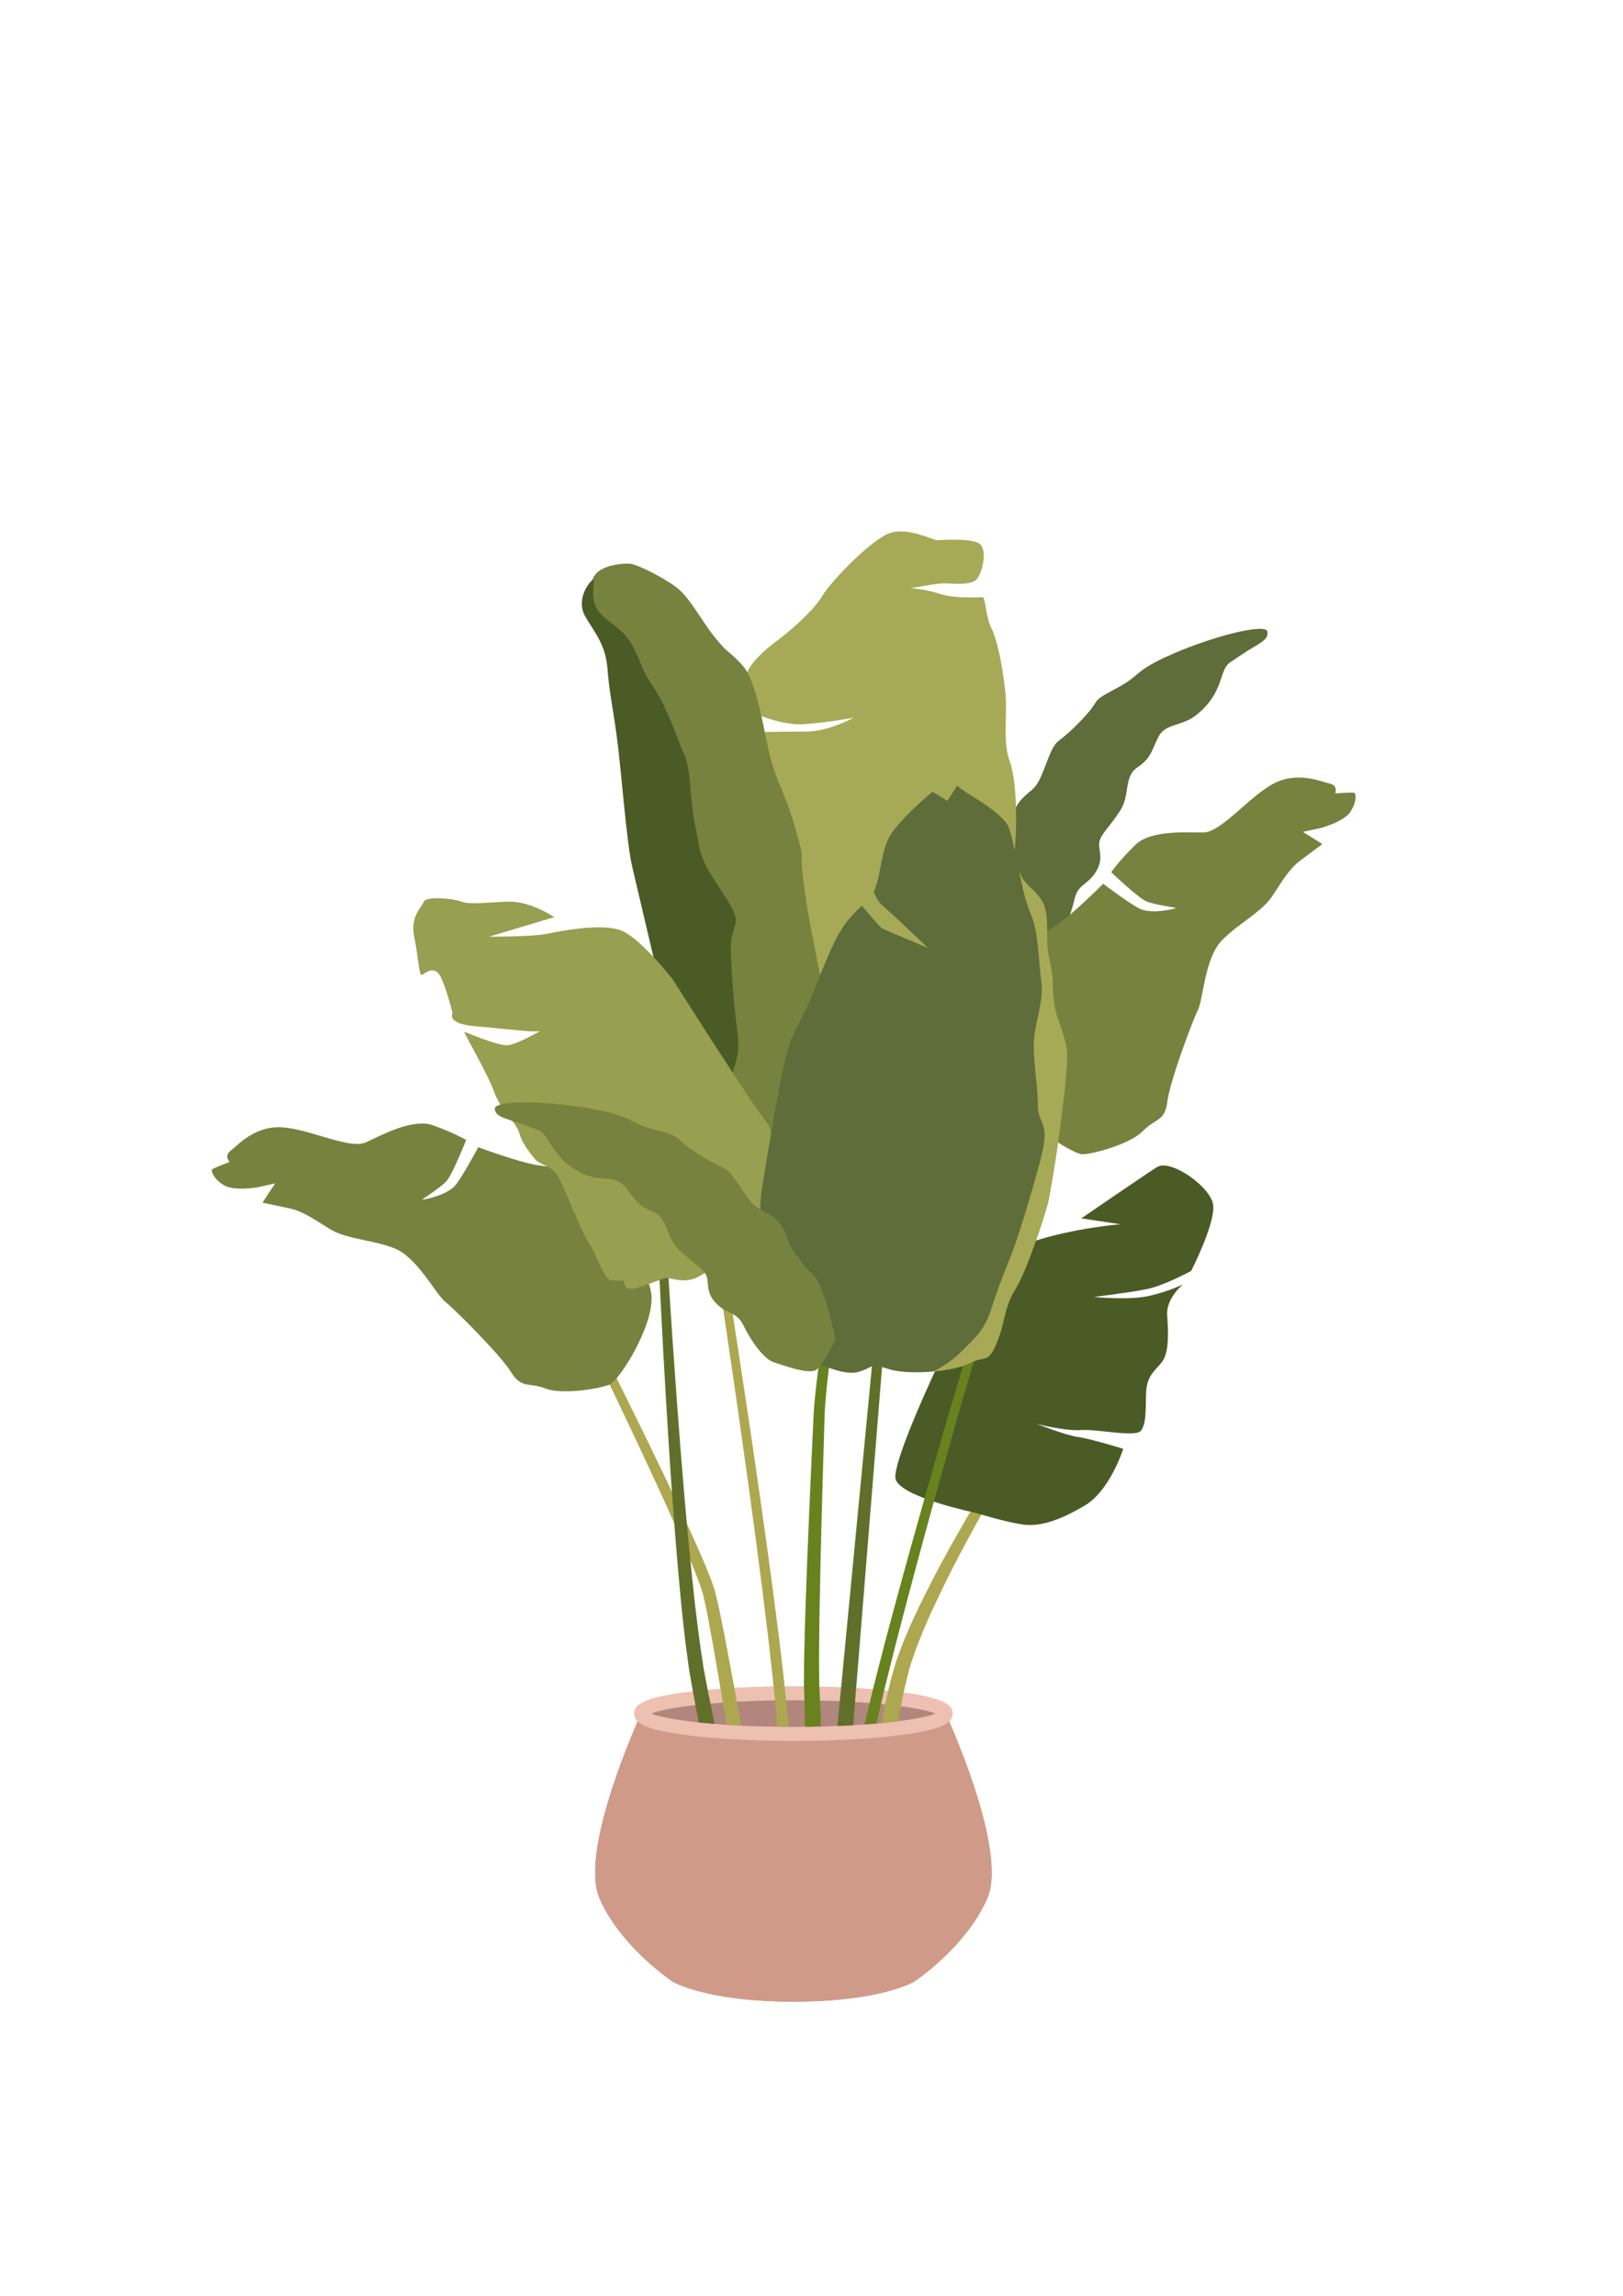<?xml version="1.0" encoding="utf-8"?>
<!-- Generator: Adobe Illustrator 25.2.0, SVG Export Plug-In . SVG Version: 6.00 Build 0)  -->
<svg version="1.1" id="ILLUSTRATION" xmlns="http://www.w3.org/2000/svg" xmlns:xlink="http://www.w3.org/1999/xlink" x="0px"
	 y="0px" viewBox="0 0 595.28 841.89" style="enable-background:new 0 0 595.28 841.89;" xml:space="preserve">
<style type="text/css">
	.st0{fill:#EAA757;}
	.st1{fill:#E5E4E4;}
	.st2{fill:#DB953A;}
	.st3{fill:#B0867D;}
	.st4{fill:#CF9B88;}
	.st5{fill:#EEC0B2;}
	.st6{fill:#ADA850;}
	.st7{fill:#77823E;}
	.st8{fill:#5E6D39;}
	.st9{fill:#4B5B26;}
	.st10{fill:#68831E;}
	.st11{fill:#A6AA56;}
	.st12{fill:#626F2A;}
	.st13{fill:#979F50;}
	.st14{fill:#A8886D;}
	.st15{fill:#D0A98A;}
	.st16{fill:#E9CCB9;}
	.st17{fill:#B1BCA0;}
	.st18{fill:#487C4E;}
	.st19{fill:#95BC8B;}
	.st20{fill:#8C9678;}
	.st21{fill:#3C6841;}
	.st22{fill:#608858;}
	.st23{fill:#6E9865;}
	.st24{fill:#232323;}
	.st25{fill:#565656;}
	.st26{fill:#0F0F0F;}
	.st27{fill:#EAE9E8;}
	.st28{fill:#3B383D;}
	.st29{fill:#474747;}
	.st30{fill:#636363;}
	.st31{fill:#E0D4D2;}
	.st32{fill:#CCC2C0;}
	.st33{fill:#D7B0B1;}
	.st34{fill:#BC9280;}
	.st35{fill:#E7D3C1;}
	.st36{fill:#E0AA96;}
	.st37{fill:#CECAC8;}
	.st38{fill:#F1B8A0;}
	.st39{fill:#E4DCD8;}
	.st40{fill:#8E5E48;}
	.st41{fill:#8C7369;}
	.st42{fill:#C1A395;}
	.st43{fill:#9B8379;}
	.st44{fill:#E0E0E0;}
	.st45{fill:#77615A;}
	.st46{fill:#FFFFFF;}
	.st47{fill:#B1816E;}
	.st48{fill:#DDDAD7;}
	.st49{fill:#0A0A0A;}
	.st50{fill:#6D443C;}
	.st51{fill:#825044;}
	.st52{fill:#282828;}
	.st53{fill:#D3A190;}
	.st54{fill:#1B1E1F;}
	.st55{fill:#E5E2E1;}
	.st56{fill:#9E7364;}
	.st57{fill:#D3D3D3;}
	.st58{fill:#0F0A11;}
	.st59{fill:#7F5150;}
	.st60{opacity:0.72;fill:#1C1C1E;}
	.st61{fill:#B1ABA3;}
	.st62{fill:#C1BDB9;}
	.st63{fill:#7E6D57;}
	.st64{fill:#68543E;}
	.st65{fill:#7F5E39;}
	.st66{fill:#6D4E2F;}
	.st67{fill:#938270;}
</style>
<g id="_x37__1_">
	<g id="_x31__1408_">
		<path id="_x31__1409_" class="st3" d="M235.17,628.39c0-4.11,25-7.44,55.84-7.44c30.84,0,55.84,3.33,55.84,7.44
			c0,0,23.08,49.85,15.26,67.79c-7.82,17.93-26.8,30.49-26.8,30.49s-12.1,7.35-44.3,7.35s-44.3-7.35-44.3-7.35
			s-18.98-12.55-26.8-30.49C212.1,678.24,235.17,628.39,235.17,628.39z"/>
		<path id="_x32__1392_" class="st4" d="M235.17,628.39c0,4.11,25,7.44,55.84,7.44c30.84,0,55.84-3.33,55.84-7.44
			c0,0,23.08,49.85,15.26,67.79c-7.82,17.93-26.8,30.49-26.8,30.49s-12.1,7.35-44.3,7.35s-44.3-7.35-44.3-7.35
			s-18.98-12.55-26.8-30.49C212.1,678.24,235.17,628.39,235.17,628.39z"/>
		<path id="_x33__604_" class="st5" d="M251.19,636.2c-15.42-2.06-18.59-4.61-18.59-7.81c0-3.2,3.16-5.76,18.59-7.81
			c10.66-1.42,24.8-2.2,39.82-2.2c15.02,0,29.17,0.78,39.82,2.2c15.42,2.06,18.59,4.61,18.59,7.81c0,3.2-3.16,5.76-18.59,7.81
			c-10.66,1.42-24.8,2.2-39.82,2.2C275.99,638.41,261.84,637.62,251.19,636.2z M291.01,623.51c-27.88,0-46.67,2.62-52.12,4.87
			c5.44,2.26,24.24,4.87,52.12,4.87c27.88,0,46.67-2.62,52.12-4.87C337.69,626.13,318.89,623.51,291.01,623.51z"/>
	</g>
	<g id="_x32__1382_">
		<g id="_x31__1406_">
			<path id="_x31__1407_" class="st6" d="M266.48,632.51c-1.65-10.01-3.33-20.01-5.09-29.99c-0.96-5.27-1.89-10.61-3.04-15.73
				l-0.43-1.91c-0.17-0.62-0.39-1.22-0.58-1.84l-0.59-1.83l-0.7-1.86l-1.43-3.72l-1.53-3.71c-4.13-9.88-8.59-19.68-13.09-29.45
				c-9.03-19.53-18.35-38.95-27.79-58.3l2.62-1.31c9.74,19.23,19.34,38.51,28.67,57.96c4.65,9.73,9.27,19.47,13.58,29.41l1.61,3.74
				l1.52,3.8l0.75,1.91l0.67,2c0.22,0.67,0.46,1.34,0.66,2.01l0.49,2.02c1.29,5.37,2.28,10.63,3.33,15.94
				c1.99,10.39,3.89,20.78,5.75,31.18C270.02,632.73,268.21,632.62,266.48,632.51z"/>
			<path id="_x32__1391_" class="st7" d="M84.24,426.09c0,0-2.23-2.18,0.34-4.1c2.57-1.92,8.62-9.13,18.72-8.6
				c10.1,0.53,24.98,8.24,30.88,5.53c5.9-2.71,17.12-8.85,24.46-6.31c7.33,2.55,12.35,5.42,12.35,5.42s-4.81,12.07-7,14.8
				c-2.19,2.73-9.76,7.19-9.05,7.12c0.7-0.08,9.37-1.6,12.41-5.7c3.04-4.11,8.06-13.56,8.06-13.56s14.55,5.39,21.23,6.51
				c6.68,1.12,12.81,0.52,18.41,10.02c5.6,9.5,22.68,26.29,23.86,37.46c1.19,11.16-11.7,31.38-15.16,32.97
				c-3.46,1.59-17.66,3.93-23.7,1.52c-6.03-2.4-8.73,0.31-12.63-6.03c-3.9-6.34-20.68-23.02-24.2-25.85
				c-3.51-2.82-10.28-16.47-18.89-19.66s-17.23-3.17-23.42-6.98c-6.19-3.81-9.9-6.54-15.08-7.61s-9.55-2.02-9.55-2.02l4.64-7.06
				l-6.26,1.4c0,0-8.87,1.61-12.7-0.82c-3.83-2.43-4.64-5.26-4.12-5.75C78.36,428.31,84.24,426.09,84.24,426.09z"/>
		</g>
		<path id="_x32__1390_" class="st8" d="M362.38,342.29c0,0-0.77-20.05,2.84-25.27c3.61-5.21,2.02-4.15,4.26-8.35
			s1.03-10.36,4.41-14.6c3.38-4.24,5.33-3.77,7.63-8.68c2.3-4.91,3.98-11.51,6.51-13.48c2.53-1.97,6.38-5.17,10.92-10.37
			c4.54-5.2,1.1-4.17,10.52-9.12c9.42-4.96,5.91-6.21,20.73-12.66c14.82-6.45,34.13-11.41,34.67-8.09c0.55,3.32-3.98,4.61-9.53,8.43
			s-5.53,2.9-7.41,8.63s-4.39,9.76-9.45,13.7s-11.07,2.81-13.59,7.77c-2.52,4.96-2.57,7.73-7.73,11.23
			c-5.16,3.5-2.49,10.01-6.39,15.98s-6.81,8.26-7.51,11.18c-0.7,2.92,1.86,6-1.31,11.11c-3.18,5.11-6.59,4.3-7.93,10.36
			c-1.34,6.06-4.45,13.46-7.68,15.36c-3.23,1.9-11.58,7.53-14.65,6.18C368.61,350.26,362.38,342.29,362.38,342.29z"/>
		<g id="_x33__603_">
			<path id="_x31__1405_" class="st6" d="M341.42,591.51l-1.38,3.19c-0.93,2.13-1.86,4.25-2.67,6.41c-0.84,2.15-1.72,4.29-2.4,6.47
				l-1.1,3.25c-0.33,1.09-0.59,2.2-0.89,3.3c-1.45,5.57-2.54,11.3-3.47,17.09c-1.88,0.24-3.92,0.47-6.12,0.68
				c0.31-1.78,0.64-3.56,1-5.34c0.23-1.16,0.43-2.33,0.69-3.49l0.8-3.48l0.81-3.48l1-3.47c0.34-1.15,0.65-2.32,1.02-3.46l1.23-3.38
				c0.78-2.27,1.72-4.45,2.64-6.64c0.89-2.21,1.89-4.35,2.89-6.5l1.49-3.22l1.57-3.17c4.17-8.46,8.64-16.75,13.32-24.9
				c4.67-8.16,9.51-16.21,14.52-24.16c2.51-3.97,5.06-7.92,7.69-11.82l1.98-2.92l2.04-2.89c0.67-0.97,1.4-1.92,2.12-2.87
				c0.67-0.95,1.54-1.91,2.37-2.86l2.07,2.07c-0.68,0.84-1.38,1.62-2.04,2.6c-0.67,0.93-1.35,1.85-1.99,2.83l-1.94,2.89l-1.89,2.94
				c-2.52,3.92-4.96,7.9-7.37,11.91c-4.8,8.01-9.43,16.13-13.88,24.33c-4.46,8.2-8.7,16.51-12.62,24.95L341.42,591.51z"/>
			<path id="_x32__1389_" class="st9" d="M357.63,554.73c0,0-26.87-5.57-29.11-12.19c-2.24-6.62,25.15-64.34,34.11-77.33
				s48.29-16.27,48.29-16.27l-14.33-2.15c0,0,22.84-15.67,27.77-18.81c4.93-3.13,19.71,7.17,20.6,13.88s-8.06,24.18-8.06,24.18
				s-9.7,5.37-16.42,6.72c-6.72,1.34-19.26,2.84-19.26,2.84s13.14,1.34,20.6-0.45c7.46-1.79,12.09-4.18,12.09-4.18
				s-6.27,5.08-5.82,11.35s0.75,13.73-1.94,17.17c-2.69,3.43-5.67,4.93-5.82,11.94s0,10.45-1.79,13.14
				c-1.79,2.69-16.12-0.6-21.94-0.15c-5.82,0.45-16.27-2.24-16.27-2.24s10.6,4.18,15.08,4.78s16.57,4.33,16.57,4.33
				s-4.78,15.23-14.03,20.75c-9.26,5.52-16.57,7.91-22.84,7.02C368.82,558.16,357.63,554.73,357.63,554.73z"/>
		</g>
		<g id="_x34__233_">
			<path id="_x31__1404_" class="st10" d="M328.4,603.43l-4.16,16.67l-1.95,8.35l-0.84,3.61c-1.4,0.12-2.85,0.24-4.36,0.34l0.15-0.7
				l1.01-4.19l2.01-8.39l4.28-16.69L329,585.8c6.02-22.15,12.3-44.22,18.69-66.26c6.4-22.03,27.52-90.71,34.15-112.68l2.81,0.84
				c-6.48,21.99-27.45,90.71-33.69,112.77c-6.24,22.07-12.37,44.16-18.22,66.32L328.4,603.43z"/>
			<path id="_x32__1388_" class="st7" d="M489.74,290.94c0,0,1.12-2.91-2.02-3.58c-3.13-0.67-11.64-4.7-20.6,0
				c-8.96,4.7-19.26,17.91-25.75,17.91s-19.26-0.9-24.86,4.48c-5.6,5.37-8.96,10.08-8.96,10.08s9.4,8.96,12.54,10.52
				c3.13,1.57,11.87,2.46,11.2,2.69c-0.67,0.22-9.18,2.46-13.66,0c-4.48-2.46-12.99-8.96-12.99-8.96s-10.97,10.97-16.57,14.78
				c-5.6,3.81-11.42,5.82-12.54,16.79s-9.63,33.36-6.05,44c3.58,10.64,23.74,23.63,27.54,23.63c3.81,0,17.69-3.81,22.17-8.51
				s8.06-3.36,8.96-10.75s9.18-29.56,11.2-33.59s2.46-19.26,8.96-25.75s14.33-10.08,18.36-16.12s6.27-10.08,10.52-13.21
				c4.25-3.13,7.84-5.82,7.84-5.82l-7.17-4.48l6.27-1.34c0,0,8.73-2.24,11.2-6.05s2.02-6.72,1.34-6.94
				C496.01,290.5,489.74,290.94,489.74,290.94z"/>
		</g>
		<g id="_x35__114_">
			<path id="_x31__1403_" class="st10" d="M300.62,589.31c-0.09,5.84-0.18,11.68-0.2,17.51c-0.04,2.92,0.01,5.82,0.04,8.72
				l0.02,2.17l0.1,2.11l0.21,4.33c0.18,3.04,0.25,6.02,0.27,8.98c-1.9,0.05-3.86,0.08-5.86,0.1c0.03-2.95,0-5.87-0.12-8.73
				l-0.15-4.43l-0.07-2.27l0.01-2.21c0.02-2.95,0.02-5.9,0.1-8.83c0.11-5.87,0.29-11.73,0.48-17.58
				c0.79-23.41,1.86-46.79,2.95-70.18c1.11-23.38,15.98-104.47,17.22-127.84l2.93,0.13c-0.87,23.38-15.37,104.48-16.1,127.87
				C301.73,542.54,301.04,565.93,300.62,589.31z"/>
			<path id="_x32__1387_" class="st11" d="M340.61,402.31c0-1.49,26.87-75.24,29.86-82.4c2.99-7.17,2.99-32.25,0-40.31
				c-2.99-8.06-0.7-17.02-1.85-26.87s-2.93-18.21-5.02-22.39s-2.09-11.35-3.28-11.35c-1.19,0-10.15,0.6-15.53-1.19
				s-10.75-2.09-10.75-2.09s9.26-1.79,12.24-1.79s9.85,0.9,11.94-1.49c2.09-2.39,4.18-11.05,0.9-13.14
				c-3.28-2.09-14.33-1.19-15.53-1.19c-1.19,0-10.45-4.78-17.02-2.69c-6.57,2.09-21.5,17.32-25.08,23.29
				c-3.58,5.97-13.14,13.73-15.53,15.53c-2.39,1.79-11.94,8.66-12.54,14.63s0,11.35,0,11.35s12.24,5.97,21.2,5.37
				s18.51-2.39,18.51-2.39s-9.26,5.08-17.32,5.08c-8.06,0-23.68,0.3-23.68,0.3s-1.29,9.85,0,21.8c1.29,11.94,1.59,14.33,3.98,31.65
				c2.39,17.32,6.57,46.87,14.93,63c8.36,16.12,17.91,25.68,29.56,24.18C332.25,407.68,340.61,402.31,340.61,402.31z"/>
		</g>
		<g id="_x36__43_">
			<path id="_x31__1402_" class="st6" d="M285.06,633.22c-0.12-1.73-0.25-3.45-0.4-5.18l-0.87-9c-0.58-6-1.32-12-1.97-18l-2.2-17.99
				c-3.04-23.98-6.37-47.93-9.82-71.87c-3.46-23.93-7.02-47.86-10.72-71.76l2.89-0.46c3.85,23.89,7.56,47.8,11.17,71.72
				c3.6,23.93,7.08,47.87,10.27,71.87l2.32,18.01c0.69,6.02,1.46,12.02,2.08,18.06l0.93,9.05c0.18,1.86,0.32,3.73,0.47,5.59
				C287.8,633.25,286.42,633.24,285.06,633.22z"/>
			<path id="_x32__1386_" class="st7" d="M262.38,414.55c0,0,13.44,11.05,20.3,3.88c6.87-7.17,24.48-28.66,20-51.35
				s-6.57-31.95-8.06-44.49c-1.49-12.54,0.9-5.67-2.99-19.11s-6.15-15.23-8.75-24.48c-2.6-9.26-4.88-28.96-10.76-35.23
				c-5.88-6.27-4.38-3.28-9.76-9.85c-5.37-6.57-9.26-14.93-14.63-18.81s-14.03-8.06-16.42-8.36c-2.39-0.3-12.54,0.3-14.03,5.97
				c-1.49,5.67-2.09,8.36,0,12.54c2.09,4.18,13.73,9.26,15.23,23.89s20.3,88.67,23.29,101.81c2.99,13.14,0.65,58.85,1.27,60.35
				C257.7,412.8,262.38,414.55,262.38,414.55z"/>
			<path id="_x33__602_" class="st9" d="M257.08,411.3c0,0,3.36-3.13,7.39-9.63c4.03-6.49,7.17-14.44,6.16-22.06
				c-1.01-7.61-2.35-20.15-2.58-30.9c-0.22-10.75,4.93-8.73-1.12-18.36c-6.05-9.63-9.4-13.44-10.75-21.27
				c-1.34-7.84-2.02-8.96-2.69-17.24c-0.67-8.29-1.12-12.09-2.69-15.45c-1.57-3.36-6.05-17.02-10.97-24.18
				c-4.93-7.17-4.03-8.06-7.84-15.45c-3.81-7.39-11.68-9.33-13.66-14.78s0.6-10.45-1.04-9.26c-1.64,1.19-6.12,7.46-2.54,13.51
				c3.58,6.05,7.39,10.3,8.06,19.03c0.67,8.73,1.79,12.99,3.36,24.41c1.57,11.42,3.58,38.74,5.6,47.7s14.33,59.79,16.12,70.76
				c0,0,3.19,20.15,4.93,22.22C254.57,412.42,257.08,411.3,257.08,411.3z"/>
		</g>
		<g id="_x37_">
			<path id="_x31__1401_" class="st12" d="M256.24,631.64c-0.6-3.41-1.23-6.82-1.9-10.21l-1.57-8.98l-1.21-8.97
				c-0.41-2.99-0.68-5.98-1.03-8.97l-0.49-4.48l-0.43-4.48c-2.27-23.91-3.89-47.84-5.31-71.77c-1.41-23.94-2.63-47.87-3.64-71.83
				l2.93-0.14c1.35,23.91,2.91,47.82,4.65,71.7c1.76,23.88,3.71,47.76,6.31,71.52l0.49,4.46l0.55,4.44c0.38,2.96,0.7,5.93,1.14,8.87
				l1.31,8.82l1.65,8.7c0.85,3.95,1.62,7.91,2.36,11.88C259.99,632.02,258.06,631.83,256.24,631.64z"/>
			<path id="_x32__1385_" class="st13" d="M179.38,343.49l23.89-7.17c0,0-8.66-5.97-17.02-5.67c-8.36,0.3-14.03,1.17-17.02-0.01
				c-2.99-1.18-12.84-2.1-13.73,0c-0.9,2.1-5.08,5.39-3.58,12.85s1.79,14.03,2.69,14.03c0.9,0,4.92-4.78,7.54,1.79
				c2.61,6.57,3.81,12.24,3.81,12.24s-2.39,3.88,8.36,4.78s23.59,2.69,24.78,1.49c1.19-1.19-9.29,5.37-13.1,5.49
				c-3.81,0.11-15.11-4.81-15.67-4.93c-0.56-0.11,8.62,15.45,10.97,22.17c2.35,6.72,8.06,10.86,9.18,15
				c1.12,4.14,4.68,8.24,6.03,9.81c1.34,1.57,5.39,2.17,7.63,5.19s8.3,19.71,11.82,25.19s5.53,13.88,8.67,13.88s4.25,0,4.25,0
				s-0.45,4.03,4.14,2.8c4.59-1.23,10.41-3.81,11.53-3.81c1.12,0,6.61,2.13,11.2-0.22c4.59-2.35,19.59-12.43,20.49-13.77
				c0.9-1.34,15.05-17.88,5.43-42.62c-1.46,0-34.87-52.77-34.87-52.77s-12.19-15.69-19.36-18.16c-7.17-2.46-21.39,0.24-26.77,1.36
				S179.38,343.49,179.38,343.49z"/>
		</g>
		<g id="_x38_">
			<path id="_x31__1400_" class="st12" d="M313.41,626.64l-0.48,6.03c-1.86,0.11-3.79,0.2-5.79,0.28l0.65-6.76l3.41-35.48
				l13.62-141.9l2.92,0.26l-11.46,142.05L313.41,626.64z"/>
			<g id="_x32__1383_">
				<path id="_x31__1399_" class="st8" d="M279.47,435.86c1.94-11.98,6.18-37.93,8.53-47.19c2.35-9.25,3.19-9.41,7.09-17.43
					c3.9-8.01,6.65-17.01,11.03-25.89c3.54-7.17,6.61-9.98,10.02-13.22c3.11,3.76,6.55,7.8,7.31,8.25
					c1.44,0.86,16.36,6.93,16.86,7.27c0.51,0.34-13.42-12.85-17.02-15.97c-1.06-0.92-2.03-2.65-2.86-4.63
					c2.55-5.17,2.53-13.24,5.21-19.07c3.2-6.94,16.41-17.62,16.41-17.62l5.47,3.34l3.51-5.57c0,0,2.71,2.23,6.65,4.55
					c3.94,2.32,9.4,6.33,11.45,9.18c2.05,2.85,3.02,11.68,4.66,17.2c1.64,5.51,4.32,5.49,8.04,10.72
					c3.72,5.22,1.18,14.24,3.06,22.02c1.88,7.78,0.82,8.15,1.71,15.4c0.89,7.25,3.38,9.69,4.65,17.42
					c1.27,7.73-5.59,51.9-7.08,57.18c-1.48,5.28-7.42,23.94-11.77,30.99c-4.35,7.06-3.58,11.85-6.85,19.69
					c-3.27,7.84-4.04,4.41-10.04,7.48c-6,3.07-22.37,4.43-29.56,2.09c-7.19-2.34-5.12-0.84-10.82,0.97
					c-5.7,1.81-15.81-3.22-20.75-6.07c-4.93-2.84-10.82-17.44-12.17-26.75C280.87,460.89,277.53,447.84,279.47,435.86z"/>
				<path id="_x32__1384_" class="st11" d="M378.12,335.32c-2.79-6.35-4.32-16.25-4.32-16.25c1.64,5.51,4.32,5.49,8.04,10.72
					c3.72,5.22,1.18,14.24,3.06,22.02c1.88,7.78,0.82,8.15,1.71,15.4c0.89,7.25,3.38,9.69,4.65,17.42
					c1.27,7.73-5.59,51.9-7.08,57.18c-1.48,5.28-7.42,23.94-11.77,30.99c-4.35,7.06-3.58,11.85-6.85,19.69
					c-3.27,7.84-4.04,4.41-10.04,7.48c-2.81,1.44-7.9,2.5-13.26,2.99c0,0,0,0,0,0s5.66-2.63,10.48-7.45
					c4.82-4.82,8.38-7.62,10.92-15.74c2.54-8.12,5.58-15.23,7.62-20.56s7.87-23.86,10.83-35.91c2.96-12.05-1.44-11.05-1.44-17.9
					c0-6.85-1.52-14.47-1.52-22.08s3.81-15.74,2.79-23.35C380.91,352.32,380.91,341.66,378.12,335.32z"/>
			</g>
			<path id="_x33__601_" class="st7" d="M306.42,491.03c0,0-3.81-19.71-8.51-23.96c-4.7-4.25-2.91-3.58-6.05-7.17
				c-3.13-3.58-3.36-9.85-7.61-13.21s-6.05-2.46-9.4-6.72c-3.36-4.25-6.49-10.3-9.4-11.64s-7.39-3.58-12.99-7.61
				c-5.6-4.03-2.02-3.81-12.32-6.49c-10.3-2.69-7.17-4.7-23.06-7.61s-35.83-3.36-35.6,0s4.93,3.58,11.2,6.05
				c6.27,2.46,6.05,1.57,9.18,6.72c3.13,5.15,6.49,8.51,12.32,11.2c5.82,2.69,11.42,0.22,15,4.48c3.58,4.25,4.25,6.94,10.08,9.18
				c5.82,2.24,4.7,9.18,9.85,14.11c5.15,4.93,8.51,6.49,9.85,9.18c1.34,2.69-0.45,6.27,3.81,10.52c4.25,4.25,7.39,2.69,10.08,8.29
				c2.69,5.6,7.39,12.09,10.97,13.21c3.58,1.12,12.99,4.7,15.67,2.69C302.17,500.21,306.42,491.03,306.42,491.03z"/>
		</g>
	</g>
</g>
</svg>

